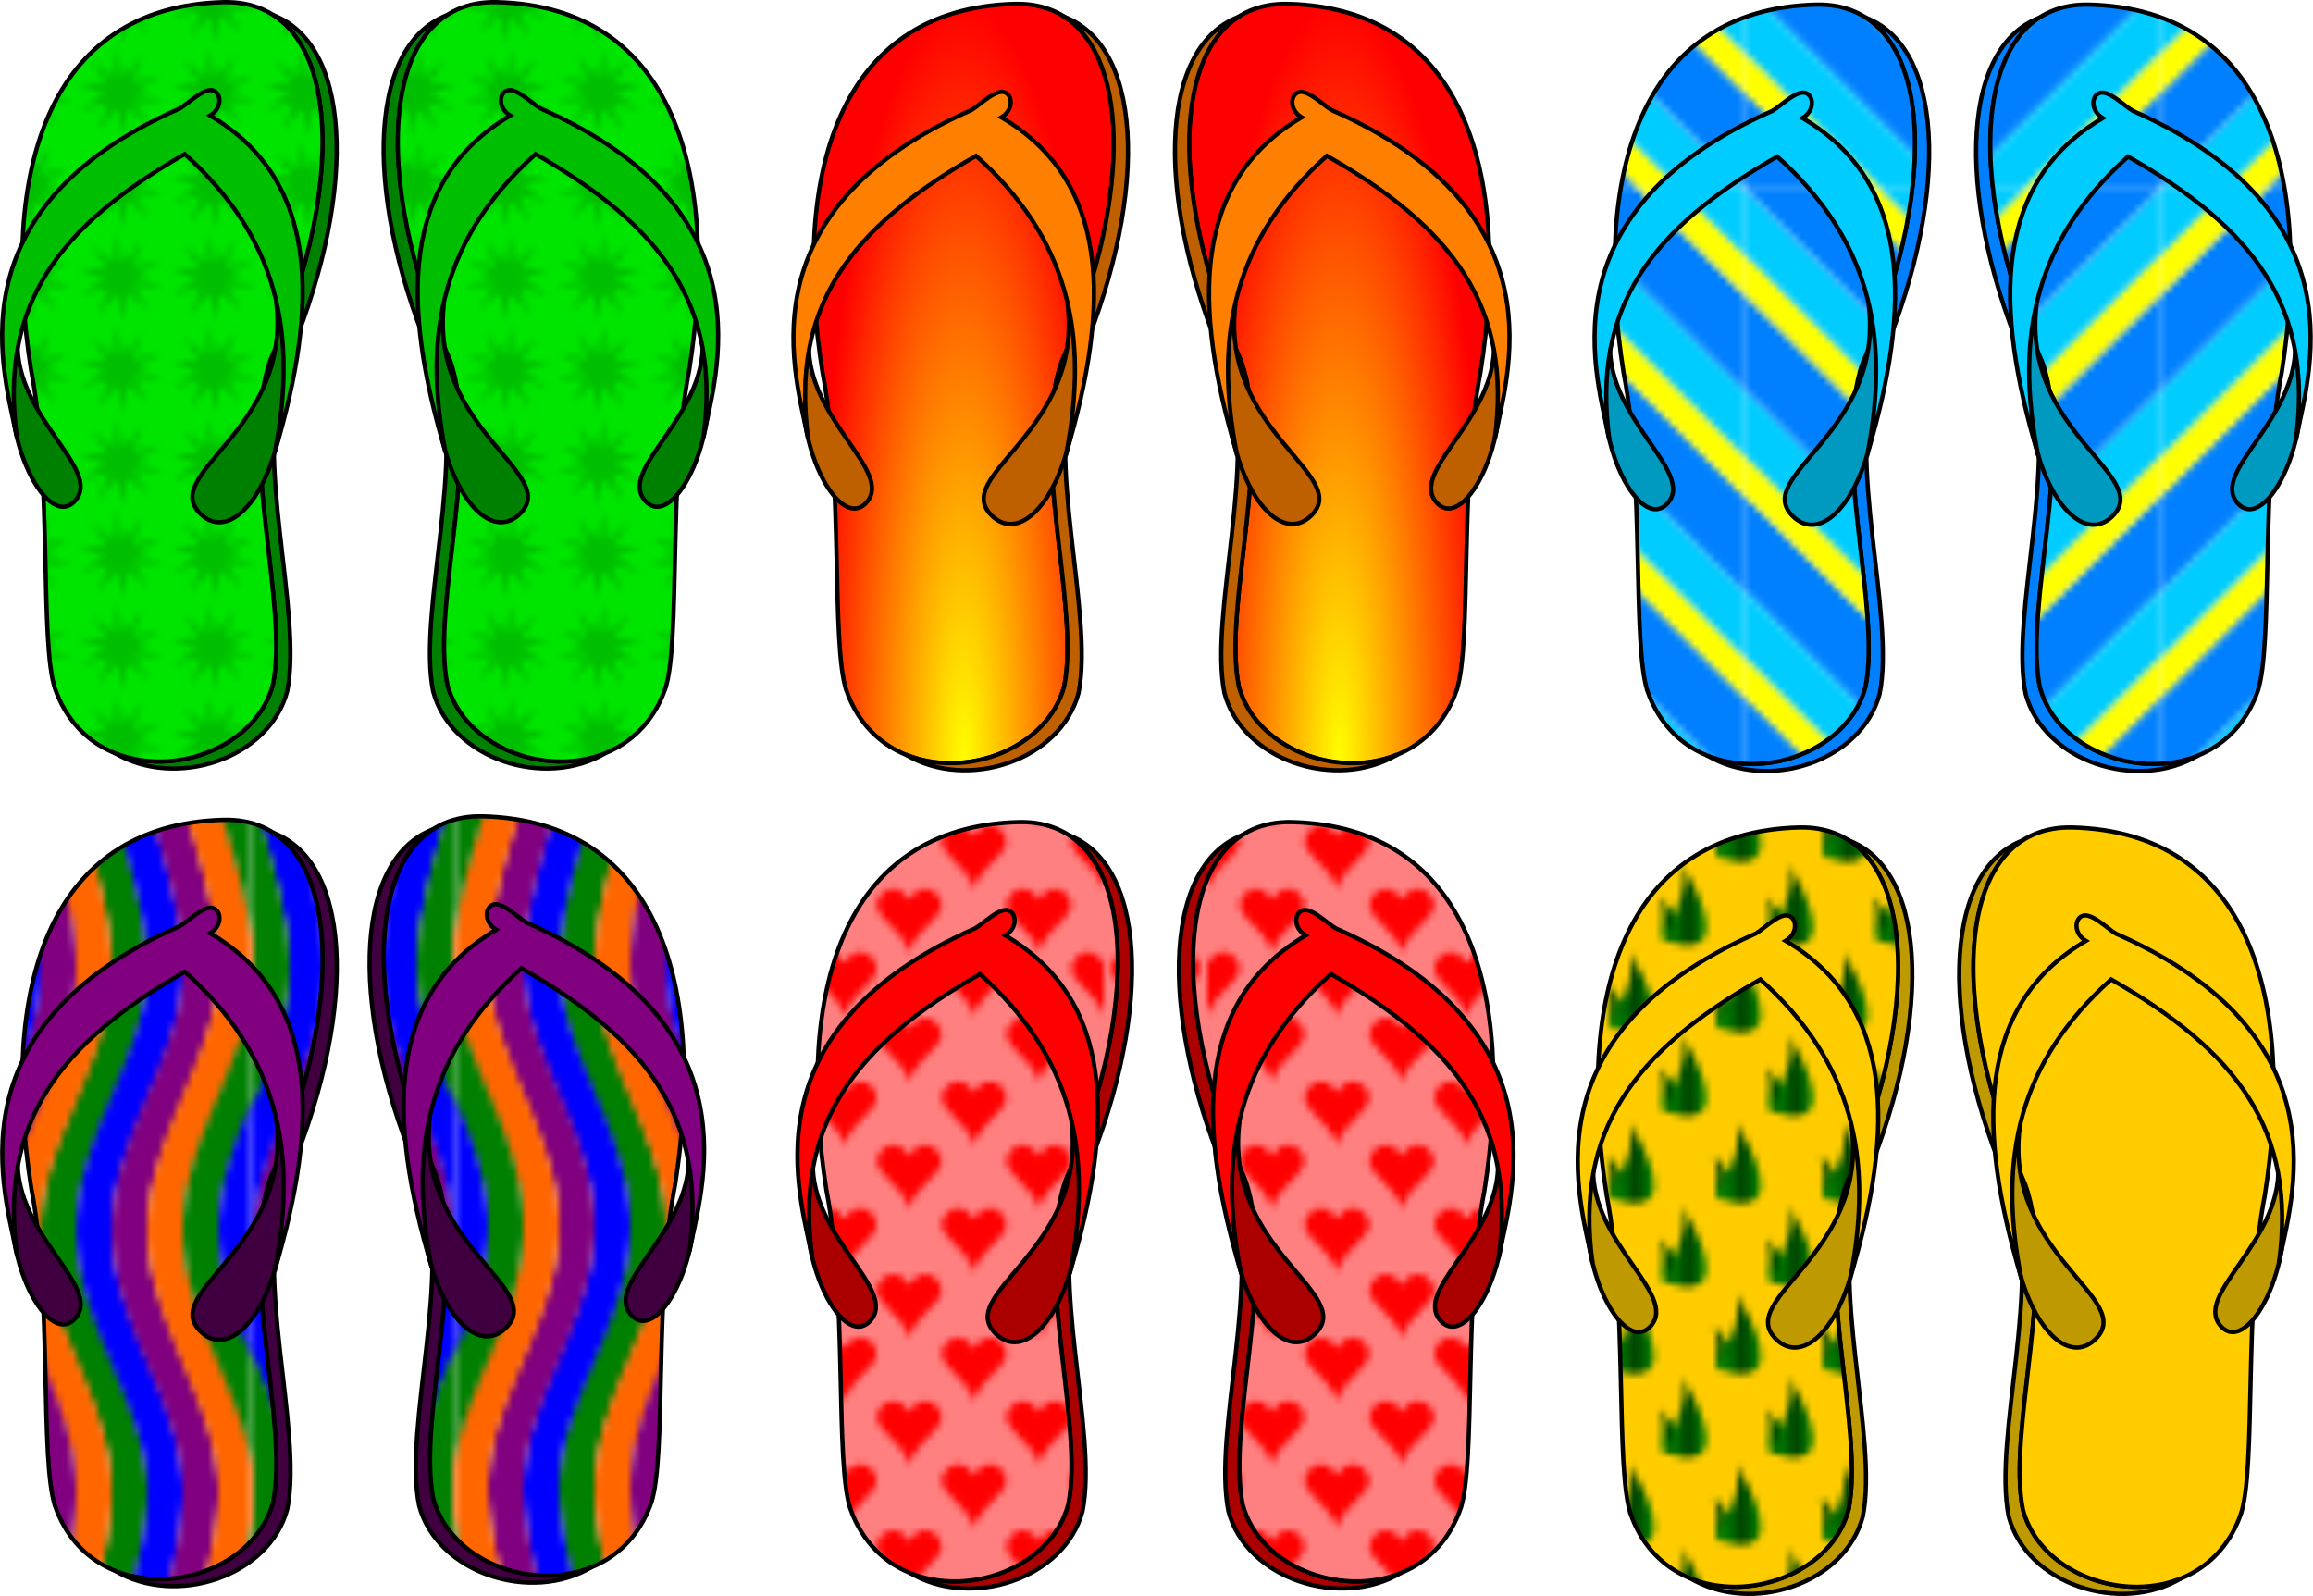 <?xml version="1.0" encoding="UTF-8" standalone="no"?>
<!-- Created with Inkscape (http://www.inkscape.org/) -->
<svg xmlns:dc="http://purl.org/dc/elements/1.1/" xmlns:cc="http://creativecommons.org/ns#" xmlns:rdf="http://www.w3.org/1999/02/22-rdf-syntax-ns#" xmlns:svg="http://www.w3.org/2000/svg" xmlns="http://www.w3.org/2000/svg" xmlns:xlink="http://www.w3.org/1999/xlink" xmlns:sodipodi="http://sodipodi.sourceforge.net/DTD/sodipodi-0.dtd" xmlns:inkscape="http://www.inkscape.org/namespaces/inkscape" id="svg2" version="1.1" inkscape:version="0.48.2 r9819" width="881.051" height="607.988" sodipodi:docname="flipflopsbrights_tnb.svg" inkscape:export-filename="C:\Users\Gustavo Rocha\Pictures\InkScape\flipflopsbrights_tnb.png" inkscape:export-xdpi="300.02832" inkscape:export-ydpi="300.02832">
  <defs id="defs6">
    <pattern inkscape:collect="always" xlink:href="#pattern5447" id="pattern5716" patternTransform="matrix(-1,0,0,1,352.425,168.128)"/>
    <linearGradient id="linearGradient5615">
      <stop style="stop-color:#ffff00;stop-opacity:1;" offset="0" id="stop5617"/>
      <stop id="stop5623" offset="0.5" style="stop-color:#ff8000;stop-opacity:1;"/>
      <stop style="stop-color:#ff0000;stop-opacity:1;" offset="1" id="stop5619"/>
    </linearGradient>
    <pattern inkscape:collect="always" xlink:href="#pattern4562" id="pattern5578" patternTransform="translate(102.736,53.078)"/>
    <pattern inkscape:collect="always" xlink:href="#pattern4562" id="pattern5561" patternTransform="matrix(-1,0,0,1,24.847,52.34)"/>
    <linearGradient id="linearGradient5330">
      <stop style="stop-color:#008000;stop-opacity:1;" offset="0" id="stop5332"/>
      <stop id="stop5338" offset="0.5" style="stop-color:#004000;stop-opacity:1;"/>
      <stop style="stop-color:#008000;stop-opacity:1;" offset="1" id="stop5334"/>
    </linearGradient>
    <linearGradient id="linearGradient5292">
      <stop style="stop-color:#ffff00;stop-opacity:1;" offset="0" id="stop5294"/>
      <stop id="stop5300" offset="0.5" style="stop-color:#ff8000;stop-opacity:1;"/>
      <stop style="stop-color:#ff0000;stop-opacity:1;" offset="1" id="stop5296"/>
    </linearGradient>
    <pattern inkscape:collect="always" xlink:href="#pattern5005" id="pattern5280" patternTransform="translate(344.685,120.69)"/>
    <pattern inkscape:collect="always" xlink:href="#pattern5013" id="pattern5266" patternTransform="matrix(-1,0,0,1,232.182,120.69)"/>
    <pattern inkscape:collect="always" xlink:href="#pattern4809" id="pattern5013" patternTransform="matrix(-1,0,0,1,232.182,120.69)"/>
    <pattern inkscape:collect="always" xlink:href="#pattern4809" id="pattern5005" patternTransform="translate(344.685,120.69)"/>
    <pattern patternUnits="userSpaceOnUse" width="12.387" height="12.63" patternTransform="translate(-76.957,42.066)" id="pattern3815">
      <path transform="matrix(0.589,0,0,0.589,60.656,29.045)" d="m -85.374,-30.539 -5.677,-4.435 -0.432,7.09 -1.986,-6.924 -4.517,5.482 2.463,-6.769 -6.876,1.78 5.972,-4.028 -6.61,-2.601 7.199,0.251 -3.818,-5.99 5.677,4.435 0.432,-7.09 1.986,6.924 4.517,-5.482 -2.463,6.769 6.876,-1.78 -5.972,4.028 6.61,2.601 -7.199,-0.251 z" inkscape:randomized="0" inkscape:rounded="0" inkscape:flatsided="false" sodipodi:arg2="1.1881671" sodipodi:arg1="0.84654633" sodipodi:r2="3.9206457" sodipodi:r1="10.776685" sodipodi:cy="-38.610943" sodipodi:cx="-92.514099" sodipodi:sides="10" id="path3813" style="fill:#00ffff;fill-opacity:1;fill-rule:nonzero;stroke:none" sodipodi:type="star"/>
    </pattern>
    <pattern patternUnits="userSpaceOnUse" width="12.387" height="12.63" patternTransform="translate(-82.428,42.75)" id="pattern4562">
      <path transform="matrix(0.589,0,0,0.589,60.656,29.045)" d="m -85.374,-30.539 -5.677,-4.435 -0.432,7.09 -1.986,-6.924 -4.517,5.482 2.463,-6.769 -6.876,1.78 5.972,-4.028 -6.61,-2.601 7.199,0.251 -3.818,-5.99 5.677,4.435 0.432,-7.09 1.986,6.924 4.517,-5.482 -2.463,6.769 6.876,-1.78 -5.972,4.028 6.61,2.601 -7.199,-0.251 z" inkscape:randomized="0" inkscape:rounded="0" inkscape:flatsided="false" sodipodi:arg2="1.1881671" sodipodi:arg1="0.84654633" sodipodi:r2="3.9206457" sodipodi:r1="10.776685" sodipodi:cy="-38.610943" sodipodi:cx="-92.514099" sodipodi:sides="10" id="path4558" style="fill:#00bf00;fill-opacity:1;fill-rule:nonzero;stroke:none" sodipodi:type="star"/>
    </pattern>
    <pattern patternUnits="userSpaceOnUse" width="84.844" height="84.844" patternTransform="translate(-129.969,81.719)" id="pattern4809">
      <g id="g4789" transform="translate(129.969,-81.719)">
        <path style="fill:#0080ff;fill-opacity:1;fill-rule:nonzero;stroke:none" d="m -129.969,124.906 0,13.375 28.281,28.281 13.344,0 -41.625,-41.656 z" id="rect3023" inkscape:connector-curvature="0"/>
        <path style="fill:#ffff00;fill-opacity:1;fill-rule:nonzero;stroke:none" d="m -129.969,119.281 0,5.625 41.625,41.656 5.688,0 -47.312,-47.281 z" id="rect3793" inkscape:connector-curvature="0"/>
        <path style="fill:#00ccff;fill-opacity:1;fill-rule:nonzero;stroke:none" d="m -129.969,110.031 0,9.25 47.312,47.281 9.25,0 -56.562,-56.531 z" id="rect3795" inkscape:connector-curvature="0"/>
        <path style="fill:#0080ff;fill-opacity:1;fill-rule:nonzero;stroke:none" d="m -129.969,96.656 0,13.375 56.562,56.531 13.375,0 -69.938,-69.906 z" id="rect4528" inkscape:connector-curvature="0"/>
        <path style="fill:#ffff00;fill-opacity:1;fill-rule:nonzero;stroke:none" d="m -129.969,90.969 0,5.688 69.938,69.906 5.656,0 -75.594,-75.594 z" id="rect4530" inkscape:connector-curvature="0"/>
        <path style="fill:#00ccff;fill-opacity:1;fill-rule:nonzero;stroke:none" d="m -129.969,81.719 0,9.25 75.594,75.594 9.25,0 -84.844,-84.844 z" id="rect4532" inkscape:connector-curvature="0"/>
        <path style="fill:#0080ff;fill-opacity:1;fill-rule:nonzero;stroke:none" d="m -129.969,81.719 84.844,84.844 0,-13.375 -71.469,-71.469 -13.375,0 z" id="rect4536" inkscape:connector-curvature="0"/>
        <path style="fill:#ffff00;fill-opacity:1;fill-rule:nonzero;stroke:none" d="m -116.594,81.719 71.469,71.469 0,-5.656 -65.844,-65.812 -5.625,0 z" id="rect4538" inkscape:connector-curvature="0"/>
        <path style="fill:#00ccff;fill-opacity:1;fill-rule:nonzero;stroke:none" d="m -110.969,81.719 65.844,65.812 0,-9.25 -56.562,-56.562 -9.281,0 z" id="rect4540" inkscape:connector-curvature="0"/>
        <path style="fill:#0080ff;fill-opacity:1;fill-rule:nonzero;stroke:none" d="m -129.969,153.219 0,13.344 13.375,0 -13.375,-13.344 z" id="rect4544" inkscape:connector-curvature="0"/>
        <path style="fill:#ffff00;fill-opacity:1;fill-rule:nonzero;stroke:none" d="m -129.969,147.531 0,5.688 13.375,13.344 5.625,0 -19,-19.031 z" id="rect4546" inkscape:connector-curvature="0"/>
        <path style="fill:#00ccff;fill-opacity:1;fill-rule:nonzero;stroke:none" d="m -129.969,138.281 0,9.25 19,19.031 9.281,0 -28.281,-28.281 z" id="rect4548" inkscape:connector-curvature="0"/>
        <path style="fill:#0080ff;fill-opacity:1;fill-rule:nonzero;stroke:none" d="m -101.688,81.719 56.562,56.562 0,-13.375 -43.188,-43.188 -13.375,0 z" id="rect4552" inkscape:connector-curvature="0"/>
        <path style="fill:#ffff00;fill-opacity:1;fill-rule:nonzero;stroke:none" d="m -88.312,81.719 43.188,43.188 0,-5.656 -37.531,-37.531 -5.656,0 z" id="rect4554" inkscape:connector-curvature="0"/>
        <path style="fill:#00ccff;fill-opacity:1;fill-rule:nonzero;stroke:none" d="M -82.656,81.719 -45.125,119.25 l 0,-9.25 -28.281,-28.281 -9.25,0 z" id="rect4556" inkscape:connector-curvature="0"/>
        <path style="fill:#0080ff;fill-opacity:1;fill-rule:nonzero;stroke:none" d="M -73.406,81.719 -45.125,110 l 0,-13.375 -14.906,-14.906 -13.375,0 z" id="rect4645" inkscape:connector-curvature="0"/>
        <path style="fill:#ffff00;fill-opacity:1;fill-rule:nonzero;stroke:none" d="M -60.031,81.719 -45.125,96.625 l 0,-5.656 -9.25,-9.25 -5.656,0 z" id="rect4647" inkscape:connector-curvature="0"/>
        <path style="fill:#00ccff;fill-opacity:1;fill-rule:nonzero;stroke:none" d="m -54.375,81.719 9.25,9.25 0,-9.25 -9.25,0 z" id="rect4649" inkscape:connector-curvature="0"/>
      </g>
    </pattern>
    <pattern patternUnits="userSpaceOnUse" width="41.003" height="35.651" patternTransform="translate(388.161,144.456)" id="pattern4926">
      <g id="g4914" transform="translate(-388.161,-144.456)">
        <path sodipodi:nodetypes="scscs" inkscape:connector-curvature="0" id="path4886" d="m 401.559,145.775 c 1.429,2.33 -3.218,4.026 -4.286,7.593 -1.068,-3.567 -5.714,-5.263 -4.286,-7.593 1.299,-2.119 3.364,-1.404 4.286,0.171 0.921,-1.576 2.986,-2.291 4.286,-0.171 z" style="fill:#ff0000;stroke:none"/>
        <path style="fill:#ff0000;stroke:none" d="m 410.671,154.688 c 1.429,2.33 -3.218,4.026 -4.286,7.593 -1.068,-3.567 -5.714,-5.263 -4.286,-7.593 1.299,-2.119 3.364,-1.404 4.286,0.171 0.921,-1.576 2.986,-2.291 4.286,-0.171 z" id="path4888" inkscape:connector-curvature="0" sodipodi:nodetypes="scscs"/>
        <path style="fill:#ff0000;stroke:none" d="m 401.559,163.601 c 1.429,2.33 -3.218,4.026 -4.286,7.593 -1.068,-3.567 -5.714,-5.263 -4.286,-7.593 1.299,-2.119 3.364,-1.404 4.286,0.171 0.921,-1.576 2.986,-2.291 4.286,-0.171 z" id="path4892" inkscape:connector-curvature="0" sodipodi:nodetypes="scscs"/>
        <path sodipodi:nodetypes="scscs" inkscape:connector-curvature="0" id="path4894" d="m 410.671,172.514 c 1.429,2.33 -3.218,4.026 -4.286,7.593 -1.068,-3.567 -5.714,-5.263 -4.286,-7.593 1.299,-2.119 3.364,-1.404 4.286,0.171 0.921,-1.576 2.986,-2.291 4.286,-0.171 z" style="fill:#ff0000;stroke:none"/>
        <path style="fill:#ff0000;stroke:none" d="m 419.782,145.775 c 1.429,2.33 -3.218,4.026 -4.286,7.593 -1.068,-3.567 -5.714,-5.263 -4.286,-7.593 1.299,-2.119 3.364,-1.404 4.286,0.171 0.921,-1.576 2.986,-2.291 4.286,-0.171 z" id="path4896" inkscape:connector-curvature="0" sodipodi:nodetypes="scscs"/>
        <path sodipodi:nodetypes="scscs" inkscape:connector-curvature="0" id="path4898" d="m 428.894,154.688 c 1.429,2.33 -3.218,4.026 -4.286,7.593 -1.068,-3.567 -5.714,-5.263 -4.286,-7.593 1.299,-2.119 3.364,-1.404 4.286,0.171 0.921,-1.576 2.986,-2.291 4.286,-0.171 z" style="fill:#ff0000;stroke:none"/>
        <path sodipodi:nodetypes="scscs" inkscape:connector-curvature="0" id="path4900" d="m 419.782,163.601 c 1.429,2.33 -3.218,4.026 -4.286,7.593 -1.068,-3.567 -5.714,-5.263 -4.286,-7.593 1.299,-2.119 3.364,-1.404 4.286,0.171 0.921,-1.576 2.986,-2.291 4.286,-0.171 z" style="fill:#ff0000;stroke:none"/>
        <path style="fill:#ff0000;stroke:none" d="m 428.894,172.514 c 1.429,2.33 -3.218,4.026 -4.286,7.593 -1.068,-3.567 -5.714,-5.263 -4.286,-7.593 1.299,-2.119 3.364,-1.404 4.286,0.171 0.921,-1.576 2.986,-2.291 4.286,-0.171 z" id="path4902" inkscape:connector-curvature="0" sodipodi:nodetypes="scscs"/>
        <path sodipodi:nodetypes="cscc" inkscape:connector-curvature="0" id="path4908" d="m 388.161,154.859 c 0.921,-1.576 2.986,-2.291 4.286,-0.171 1.429,2.33 -3.218,4.026 -4.286,7.593 z" style="fill:#ff0000;stroke:none"/>
        <path style="fill:#ff0000;stroke:none" d="m 388.161,172.685 c 0.921,-1.576 2.986,-2.291 4.286,-0.171 1.429,2.33 -3.218,4.026 -4.286,7.593 z" id="path4912" inkscape:connector-curvature="0" sodipodi:nodetypes="cscc"/>
      </g>
    </pattern>
    <pattern patternUnits="userSpaceOnUse" width="39.763" height="148.438" patternTransform="translate(-208.044,79)" id="pattern5195">
      <g id="g5183" transform="translate(208.044,-79)">
        <path style="font-size:medium;font-style:normal;font-variant:normal;font-weight:normal;font-stretch:normal;text-indent:0;text-align:start;text-decoration:none;line-height:normal;letter-spacing:normal;word-spacing:normal;text-transform:none;direction:ltr;block-progression:tb;writing-mode:lr-tb;text-anchor:start;baseline-shift:baseline;color:#000000;fill:#008000;fill-opacity:1;stroke:none;stroke-width:5;marker:none;visibility:visible;display:inline;overflow:visible;enable-background:accumulate;font-family:Sans;-inkscape-font-specification:Sans" d="m -198,79 a 2.5,2.5 0 0 0 0.156,1.438 c 0,0 2.47,5.975 4.938,13.5 2.468,7.525 4.875,16.696 4.875,22.406 0,5.711 -2.312,11.437 -4.812,17.469 -2.5,6.032 -5.188,12.387 -5.188,19.406 0,7.02 2.688,13.343 5.188,19.375 2.5,6.032 4.812,11.758 4.812,17.469 0,5.711 -2.407,14.912 -4.875,22.438 -2.468,7.525 -4.938,13.469 -4.938,13.469 a 2.501,2.501 0 0 0 -0.125,1.469 l 4.938,0 c 0.257,-0.623 2.483,-6.08 4.875,-13.375 2.532,-7.721 5.125,-16.98 5.125,-24 0,-7.02 -2.688,-13.343 -5.188,-19.375 -2.5,-6.032 -4.812,-11.758 -4.812,-17.469 0,-5.711 2.312,-11.437 4.812,-17.469 2.5,-6.032 5.188,-12.387 5.188,-19.406 0,-7.02 -2.593,-16.248 -5.125,-23.969 -2.385,-7.272 -4.606,-12.718 -4.875,-13.375 L -198,79 z" id="path5120" inkscape:connector-curvature="0"/>
        <path style="font-size:medium;font-style:normal;font-variant:normal;font-weight:normal;font-stretch:normal;text-indent:0;text-align:start;text-decoration:none;line-height:normal;letter-spacing:normal;word-spacing:normal;text-transform:none;direction:ltr;block-progression:tb;writing-mode:lr-tb;text-anchor:start;baseline-shift:baseline;color:#000000;fill:#0000ff;fill-opacity:1;stroke:none;stroke-width:5;marker:none;visibility:visible;display:inline;overflow:visible;enable-background:accumulate;font-family:Sans;-inkscape-font-specification:Sans" d="m -193,79 a 2.5,2.5 0 0 0 0.156,1.438 c 0,0 2.47,5.975 4.938,13.5 2.468,7.525 4.875,16.696 4.875,22.406 0,5.711 -2.312,11.437 -4.812,17.469 -2.5,6.032 -5.188,12.387 -5.188,19.406 0,7.02 2.688,13.343 5.188,19.375 2.5,6.032 4.812,11.758 4.812,17.469 0,5.711 -2.407,14.912 -4.875,22.438 -2.468,7.525 -4.938,13.469 -4.938,13.469 a 2.501,2.501 0 0 0 -0.125,1.469 l 4.938,0 c 0.257,-0.623 2.483,-6.08 4.875,-13.375 2.532,-7.721 5.125,-16.98 5.125,-24 0,-7.02 -2.688,-13.343 -5.188,-19.375 -2.5,-6.032 -4.812,-11.758 -4.812,-17.469 0,-5.711 2.312,-11.437 4.812,-17.469 2.5,-6.032 5.188,-12.387 5.188,-19.406 0,-7.02 -2.593,-16.248 -5.125,-23.969 -2.385,-7.272 -4.606,-12.718 -4.875,-13.375 L -193,79 z" id="path5126" inkscape:connector-curvature="0"/>
        <path style="font-size:medium;font-style:normal;font-variant:normal;font-weight:normal;font-stretch:normal;text-indent:0;text-align:start;text-decoration:none;line-height:normal;letter-spacing:normal;word-spacing:normal;text-transform:none;direction:ltr;block-progression:tb;writing-mode:lr-tb;text-anchor:start;baseline-shift:baseline;color:#000000;fill:#800080;fill-opacity:1;stroke:none;stroke-width:5;marker:none;visibility:visible;display:inline;overflow:visible;enable-background:accumulate;font-family:Sans;-inkscape-font-specification:Sans" d="m -188,79 a 2.5,2.5 0 0 0 0.156,1.438 c 0,0 2.47,5.975 4.938,13.5 2.468,7.525 4.875,16.696 4.875,22.406 0,5.711 -2.312,11.437 -4.812,17.469 -2.5,6.032 -5.188,12.387 -5.188,19.406 0,7.02 2.688,13.343 5.188,19.375 2.5,6.032 4.812,11.758 4.812,17.469 0,5.711 -2.407,14.912 -4.875,22.438 -2.468,7.525 -4.938,13.469 -4.938,13.469 a 2.501,2.501 0 0 0 -0.125,1.469 l 4.938,0 c 0.257,-0.623 2.483,-6.08 4.875,-13.375 2.532,-7.721 5.125,-16.98 5.125,-24 0,-7.02 -2.688,-13.343 -5.188,-19.375 -2.5,-6.032 -4.812,-11.758 -4.812,-17.469 0,-5.711 2.312,-11.437 4.812,-17.469 2.5,-6.032 5.188,-12.387 5.188,-19.406 0,-7.02 -2.593,-16.248 -5.125,-23.969 -2.385,-7.272 -4.606,-12.718 -4.875,-13.375 L -188,79 z" id="path5128" inkscape:connector-curvature="0"/>
        <path style="font-size:medium;font-style:normal;font-variant:normal;font-weight:normal;font-stretch:normal;text-indent:0;text-align:start;text-decoration:none;line-height:normal;letter-spacing:normal;word-spacing:normal;text-transform:none;direction:ltr;block-progression:tb;writing-mode:lr-tb;text-anchor:start;baseline-shift:baseline;color:#000000;fill:#ff6600;fill-opacity:1;stroke:none;stroke-width:5;marker:none;visibility:visible;display:inline;overflow:visible;enable-background:accumulate;font-family:Sans;-inkscape-font-specification:Sans" d="m -183,79 a 2.5,2.5 0 0 0 0.156,1.438 c 0,0 2.47,5.975 4.938,13.5 2.468,7.525 4.875,16.696 4.875,22.406 0,5.711 -2.312,11.437 -4.812,17.469 -2.5,6.032 -5.188,12.387 -5.188,19.406 0,7.02 2.688,13.343 5.188,19.375 2.5,6.032 4.812,11.758 4.812,17.469 0,5.711 -2.407,14.912 -4.875,22.438 -2.468,7.525 -4.938,13.469 -4.938,13.469 a 2.501,2.501 0 0 0 -0.125,1.469 l 4.938,0 c 0.257,-0.623 2.483,-6.08 4.875,-13.375 2.09,-6.372 4.194,-13.781 4.875,-20.125 l 0,-7.75 c -0.737,-5.503 -2.906,-10.599 -4.938,-15.5 -2.5,-6.032 -4.812,-11.758 -4.812,-17.469 0,-5.711 2.312,-11.437 4.812,-17.469 2.031,-4.901 4.201,-10.021 4.938,-15.531 l 0,-7.75 c -0.681,-6.336 -2.785,-13.722 -4.875,-20.094 -2.385,-7.272 -4.606,-12.718 -4.875,-13.375 L -183,79 z" id="path5130" inkscape:connector-curvature="0"/>
        <path style="font-size:medium;font-style:normal;font-variant:normal;font-weight:normal;font-stretch:normal;text-indent:0;text-align:start;text-decoration:none;line-height:normal;letter-spacing:normal;word-spacing:normal;text-transform:none;direction:ltr;block-progression:tb;writing-mode:lr-tb;text-anchor:start;baseline-shift:baseline;color:#000000;fill:#008000;fill-opacity:1;stroke:none;stroke-width:5;marker:none;visibility:visible;display:inline;overflow:visible;enable-background:accumulate;font-family:Sans;-inkscape-font-specification:Sans" d="m -178,79 a 2.5,2.5 0 0 0 0.156,1.438 c 0,0 2.47,5.975 4.938,13.5 2.005,6.114 3.959,13.296 4.625,18.844 l 0,-20.781 c -2.34,-7.086 -4.485,-12.355 -4.75,-13 L -178,79 z m 9.719,40.562 c -0.644,4.653 -2.531,9.349 -4.562,14.25 -2.5,6.032 -5.188,12.387 -5.188,19.406 0,7.02 2.688,13.343 5.188,19.375 2.031,4.901 3.919,9.597 4.562,14.25 l 0,-16.312 c -2.475,-5.974 -4.75,-11.652 -4.75,-17.312 0,-5.661 2.275,-11.338 4.75,-17.312 l 0,-16.344 z m 0,74.062 c -0.666,5.556 -2.62,12.761 -4.625,18.875 -2.468,7.525 -4.938,13.469 -4.938,13.469 a 2.501,2.501 0 0 0 -0.125,1.469 l 4.938,0 c 0.252,-0.612 2.402,-5.893 4.75,-13 l 0,-20.812 z" id="path5132" inkscape:connector-curvature="0"/>
        <path style="font-size:medium;font-style:normal;font-variant:normal;font-weight:normal;font-stretch:normal;text-indent:0;text-align:start;text-decoration:none;line-height:normal;letter-spacing:normal;word-spacing:normal;text-transform:none;direction:ltr;block-progression:tb;writing-mode:lr-tb;text-anchor:start;baseline-shift:baseline;color:#000000;fill:#0000ff;fill-opacity:1;stroke:none;stroke-width:5;marker:none;visibility:visible;display:inline;overflow:visible;enable-background:accumulate;font-family:Sans;-inkscape-font-specification:Sans" d="m -173,79 a 2.5,2.5 0 0 0 0.156,1.438 c 0,0 2.228,5.434 4.562,12.406 L -168.281,79 -173,79 z m 4.719,55.875 c -2.367,5.719 -4.75,11.73 -4.75,18.344 0,6.613 2.383,12.597 4.75,18.312 l 0,-36.656 z m 0,78.719 c -2.334,6.969 -4.562,12.375 -4.562,12.375 a 2.501,2.501 0 0 0 -0.125,1.469 l 4.688,0 0,-13.844 z" id="path5134" inkscape:connector-curvature="0"/>
        <path style="font-size:medium;font-style:normal;font-variant:normal;font-weight:normal;font-stretch:normal;text-indent:0;text-align:start;text-decoration:none;line-height:normal;letter-spacing:normal;word-spacing:normal;text-transform:none;direction:ltr;block-progression:tb;writing-mode:lr-tb;text-anchor:start;baseline-shift:baseline;color:#000000;fill:#ff6600;fill-opacity:1;stroke:none;stroke-width:5;marker:none;visibility:visible;display:inline;overflow:visible;enable-background:accumulate;font-family:Sans;-inkscape-font-specification:Sans" d="m -203,79 a 2.5,2.5 0 0 0 0.156,1.438 c 0,0 2.47,5.975 4.938,13.5 2.468,7.525 4.875,16.696 4.875,22.406 0,5.711 -2.312,11.437 -4.812,17.469 -2.5,6.032 -5.188,12.387 -5.188,19.406 0,7.02 2.688,13.343 5.188,19.375 2.5,6.032 4.812,11.758 4.812,17.469 0,5.711 -2.407,14.912 -4.875,22.438 -2.468,7.525 -4.938,13.469 -4.938,13.469 a 2.501,2.501 0 0 0 -0.125,1.469 l 4.938,0 c 0.257,-0.623 2.483,-6.08 4.875,-13.375 2.532,-7.721 5.125,-16.98 5.125,-24 0,-7.02 -2.688,-13.343 -5.188,-19.375 -2.5,-6.032 -4.812,-11.758 -4.812,-17.469 0,-5.711 2.312,-11.437 4.812,-17.469 2.5,-6.032 5.188,-12.387 5.188,-19.406 0,-7.02 -2.593,-16.248 -5.125,-23.969 -2.385,-7.272 -4.606,-12.718 -4.875,-13.375 L -203,79 z" id="path5140" inkscape:connector-curvature="0"/>
        <path style="font-size:medium;font-style:normal;font-variant:normal;font-weight:normal;font-stretch:normal;text-indent:0;text-align:start;text-decoration:none;line-height:normal;letter-spacing:normal;word-spacing:normal;text-transform:none;direction:ltr;block-progression:tb;writing-mode:lr-tb;text-anchor:start;baseline-shift:baseline;color:#000000;fill:#800080;fill-opacity:1;stroke:none;stroke-width:5;marker:none;visibility:visible;display:inline;overflow:visible;enable-background:accumulate;font-family:Sans;-inkscape-font-specification:Sans" d="m -208,79 a 2.5,2.5 0 0 0 -0.031,0.281 2.5,2.5 0 0 0 0,0.5 2.5,2.5 0 0 0 0.188,0.656 c 0,0 2.47,5.975 4.938,13.5 2.468,7.525 4.875,16.696 4.875,22.406 0,5.711 -2.312,11.437 -4.812,17.469 -2.5,6.032 -5.188,12.387 -5.188,19.406 0,7.02 2.688,13.343 5.188,19.375 2.5,6.032 4.812,11.758 4.812,17.469 0,5.711 -2.407,14.912 -4.875,22.438 -2.468,7.525 -4.938,13.469 -4.938,13.469 a 2.501,2.501 0 0 0 -0.188,0.719 2.501,2.501 0 0 0 0,0.5 2.501,2.501 0 0 0 0.062,0.25 l 4.938,0 c 0.257,-0.623 2.483,-6.08 4.875,-13.375 2.532,-7.721 5.125,-16.98 5.125,-24 0,-7.02 -2.688,-13.343 -5.188,-19.375 -2.5,-6.032 -4.812,-11.758 -4.812,-17.469 0,-5.711 2.312,-11.437 4.812,-17.469 2.5,-6.032 5.188,-12.387 5.188,-19.406 0,-7.02 -2.593,-16.248 -5.125,-23.969 -2.385,-7.272 -4.606,-12.718 -4.875,-13.375 L -208,79 z" id="path5142" inkscape:connector-curvature="0"/>
        <path style="font-size:medium;font-style:normal;font-variant:normal;font-weight:normal;font-stretch:normal;text-indent:0;text-align:start;text-decoration:none;line-height:normal;letter-spacing:normal;word-spacing:normal;text-transform:none;direction:ltr;block-progression:tb;writing-mode:lr-tb;text-anchor:start;baseline-shift:baseline;color:#000000;fill:#0000ff;fill-opacity:1;stroke:none;stroke-width:5;marker:none;visibility:visible;display:inline;overflow:visible;enable-background:accumulate;font-family:Sans;-inkscape-font-specification:Sans" d="m -208.031,79 0,14.562 c 0.044,0.132 0.081,0.242 0.125,0.375 2.468,7.525 4.875,16.696 4.875,22.406 0,5.711 -2.312,11.437 -4.812,17.469 -0.064,0.153 -0.124,0.315 -0.188,0.469 l 0,18.938 c 0,-5.711 2.312,-11.437 4.812,-17.469 2.5,-6.032 5.188,-12.387 5.188,-19.406 0,-7.02 -2.593,-16.248 -5.125,-23.969 -2.385,-7.272 -4.606,-12.718 -4.875,-13.375 z m 0,74.219 0,18.906 c 0.064,0.154 0.124,0.315 0.188,0.469 2.5,6.032 4.812,11.758 4.812,17.469 0,5.711 -2.407,14.912 -4.875,22.438 -0.044,0.133 -0.081,0.243 -0.125,0.375 l 0,14.531 c 0.271,-0.658 2.491,-6.075 4.875,-13.344 2.532,-7.721 5.125,-16.98 5.125,-24 0,-7.02 -2.688,-13.343 -5.188,-19.375 -2.5,-6.032 -4.812,-11.758 -4.812,-17.469 z" id="path5144" inkscape:connector-curvature="0"/>
        <path style="font-size:medium;font-style:normal;font-variant:normal;font-weight:normal;font-stretch:normal;text-indent:0;text-align:start;text-decoration:none;line-height:normal;letter-spacing:normal;word-spacing:normal;text-transform:none;direction:ltr;block-progression:tb;writing-mode:lr-tb;text-anchor:start;baseline-shift:baseline;color:#000000;fill:#008000;fill-opacity:1;stroke:none;stroke-width:5;marker:none;visibility:visible;display:inline;overflow:visible;enable-background:accumulate;font-family:Sans;-inkscape-font-specification:Sans" d="m -208.031,92.781 0,23.562 0,18.938 c 2.444,-5.895 5,-12.096 5,-18.938 0,-6.9 -2.51,-15.924 -5,-23.562 z m 0,78.375 0,18.906 0,23.594 c 2.49,-7.64 5,-16.694 5,-23.594 0,-6.841 -2.556,-13.013 -5,-18.906 z" id="path5146" inkscape:connector-curvature="0"/>
      </g>
    </pattern>
    <linearGradient inkscape:collect="always" xlink:href="#linearGradient5330" id="linearGradient5406" gradientUnits="userSpaceOnUse" gradientTransform="matrix(0.491,-0.135,0.129,0.471,190.362,134.492)" x1="416.951" y1="149.677" x2="428.66" y2="149.472"/>
    <linearGradient inkscape:collect="always" xlink:href="#linearGradient5330" id="linearGradient5408" gradientUnits="userSpaceOnUse" gradientTransform="matrix(0.873,0,0,0.837,52.819,24.281)" x1="416.951" y1="149.677" x2="428.66" y2="149.472"/>
    <linearGradient inkscape:collect="always" xlink:href="#linearGradient5330" id="linearGradient5410" gradientUnits="userSpaceOnUse" gradientTransform="matrix(0.491,-0.135,0.129,0.471,190.362,134.492)" x1="416.951" y1="149.677" x2="428.66" y2="149.472"/>
    <linearGradient inkscape:collect="always" xlink:href="#linearGradient5330" id="linearGradient5412" gradientUnits="userSpaceOnUse" gradientTransform="matrix(0.873,0,0,0.837,52.819,24.281)" x1="416.951" y1="149.677" x2="428.66" y2="149.472"/>
    <pattern patternUnits="userSpaceOnUse" width="14.382" height="23.672" patternTransform="translate(412.105,153.28)" id="pattern5447">
      <path inkscape:connector-curvature="0" id="rect5444" d="m 0.006,0.001 14.355,0 0,23.671 -14.355,0 z" style="fill:#60bf00;fill-opacity:1;fill-rule:nonzero;stroke:none"/>
      <g transform="matrix(0.44,0,0,0.44,-181.399,-54.22)" id="g5368">
        <g id="g5344">
          <path style="fill:url(#linearGradient5406);stroke:none" d="m 417.087,147.793 c -8.124,2.23 -0.79,-7.698 -4.982,-14.302 4.273,4.141 11.742,12.446 4.982,14.302 z" id="path5340" inkscape:connector-curvature="0" sodipodi:nodetypes="ccc"/>
          <path sodipodi:nodetypes="ccc" inkscape:connector-curvature="0" id="path5328" d="m 421.35,149.063 c -14.433,0 2.185,-13.075 -1.746,-25.886 5.181,8.779 13.754,25.886 1.746,25.886 z" style="fill:url(#linearGradient5408);stroke:none"/>
        </g>
        <g id="g5348" transform="translate(17.336,27.886)">
          <path sodipodi:nodetypes="ccc" inkscape:connector-curvature="0" id="path5350" d="m 417.087,147.793 c -8.124,2.23 -0.79,-7.698 -4.982,-14.302 4.273,4.141 11.742,12.446 4.982,14.302 z" style="fill:url(#linearGradient5410);stroke:none"/>
          <path style="fill:url(#linearGradient5412);stroke:none" d="m 421.35,149.063 c -14.433,0 2.185,-13.075 -1.746,-25.886 5.181,8.779 13.754,25.886 1.746,25.886 z" id="path5352" inkscape:connector-curvature="0" sodipodi:nodetypes="ccc"/>
        </g>
      </g>
    </pattern>
    <radialGradient inkscape:collect="always" xlink:href="#linearGradient5615" id="radialGradient5647" gradientUnits="userSpaceOnUse" gradientTransform="matrix(1,-1.217947e-8,6.1061931e-8,5.014,-5.1389314e-6,-305.515)" cx="202.228" cy="84.159" fx="202.228" fy="84.159" r="21.41"/>
    <radialGradient inkscape:collect="always" xlink:href="#linearGradient5615" id="radialGradient5649" gradientUnits="userSpaceOnUse" gradientTransform="matrix(1,-1.217947e-8,6.1061931e-8,5.014,-5.1389314e-6,-305.515)" cx="202.228" cy="84.159" fx="202.228" fy="84.159" r="21.41"/>
    <linearGradient inkscape:collect="always" xlink:href="#linearGradient5330" id="linearGradient5740" gradientUnits="userSpaceOnUse" gradientTransform="matrix(0.491,-0.135,0.129,0.471,190.362,134.492)" x1="416.951" y1="149.677" x2="428.66" y2="149.472"/>
    <linearGradient inkscape:collect="always" xlink:href="#linearGradient5330" id="linearGradient5742" gradientUnits="userSpaceOnUse" gradientTransform="matrix(0.873,0,0,0.837,52.819,24.281)" x1="416.951" y1="149.677" x2="428.66" y2="149.472"/>
    <linearGradient inkscape:collect="always" xlink:href="#linearGradient5330" id="linearGradient5744" gradientUnits="userSpaceOnUse" gradientTransform="matrix(0.491,-0.135,0.129,0.471,190.362,134.492)" x1="416.951" y1="149.677" x2="428.66" y2="149.472"/>
    <linearGradient inkscape:collect="always" xlink:href="#linearGradient5330" id="linearGradient5746" gradientUnits="userSpaceOnUse" gradientTransform="matrix(0.873,0,0,0.837,52.819,24.281)" x1="416.951" y1="149.677" x2="428.66" y2="149.472"/>
    <linearGradient inkscape:collect="always" xlink:href="#linearGradient5330" id="linearGradient5754" gradientUnits="userSpaceOnUse" gradientTransform="matrix(0.491,-0.135,0.129,0.471,190.362,134.492)" x1="416.951" y1="149.677" x2="428.66" y2="149.472"/>
    <linearGradient inkscape:collect="always" xlink:href="#linearGradient5330" id="linearGradient5756" gradientUnits="userSpaceOnUse" gradientTransform="matrix(0.873,0,0,0.837,52.819,24.281)" x1="416.951" y1="149.677" x2="428.66" y2="149.472"/>
    <linearGradient inkscape:collect="always" xlink:href="#linearGradient5330" id="linearGradient5759" gradientUnits="userSpaceOnUse" gradientTransform="matrix(0.384,0,0,0.368,261.586,122.023)" x1="416.951" y1="149.677" x2="428.66" y2="149.472"/>
    <linearGradient inkscape:collect="always" xlink:href="#linearGradient5330" id="linearGradient5762" gradientUnits="userSpaceOnUse" gradientTransform="matrix(0.216,-0.059,0.057,0.207,322.13,170.535)" x1="416.951" y1="149.677" x2="428.66" y2="149.472"/>
    <linearGradient inkscape:collect="always" xlink:href="#linearGradient5330" id="linearGradient5764" gradientUnits="userSpaceOnUse" gradientTransform="matrix(0.491,-0.135,0.129,0.471,190.362,134.492)" x1="416.951" y1="149.677" x2="428.66" y2="149.472"/>
    <linearGradient inkscape:collect="always" xlink:href="#linearGradient5330" id="linearGradient5766" gradientUnits="userSpaceOnUse" gradientTransform="matrix(0.873,0,0,0.837,52.819,24.281)" x1="416.951" y1="149.677" x2="428.66" y2="149.472"/>
    <linearGradient inkscape:collect="always" xlink:href="#linearGradient5330" id="linearGradient5769" gradientUnits="userSpaceOnUse" gradientTransform="matrix(0.384,0,0,0.368,253.956,109.748)" x1="416.951" y1="149.677" x2="428.66" y2="149.472"/>
    <linearGradient inkscape:collect="always" xlink:href="#linearGradient5330" id="linearGradient5772" gradientUnits="userSpaceOnUse" gradientTransform="matrix(0.216,-0.059,0.057,0.207,314.499,158.261)" x1="416.951" y1="149.677" x2="428.66" y2="149.472"/>
    <pattern patternUnits="userSpaceOnUse" width="14.382" height="23.669" patternTransform="translate(412.105,153.28)" id="pattern5780">
      <g id="g5774" transform="translate(-412.105,-153.28)">
        <path sodipodi:nodetypes="ccc" inkscape:connector-curvature="0" id="path5730" d="m 414.298,164.115 c -3.576,0.982 -0.348,-3.388 -2.193,-6.295 1.881,1.823 5.168,5.479 2.193,6.295 z" style="fill:url(#linearGradient5772);stroke:none"/>
        <path style="fill:url(#linearGradient5769);stroke:none" d="m 416.175,164.674 c -6.353,0 0.962,-5.756 -0.768,-11.394 2.281,3.864 6.054,11.394 0.768,11.394 z" id="path5732" inkscape:connector-curvature="0" sodipodi:nodetypes="ccc"/>
        <path style="fill:url(#linearGradient5762);stroke:none" d="m 421.929,176.39 c -3.576,0.982 -0.348,-3.388 -2.193,-6.295 1.881,1.823 5.168,5.479 2.193,6.295 z" id="path5736" inkscape:connector-curvature="0" sodipodi:nodetypes="ccc"/>
        <path sodipodi:nodetypes="ccc" inkscape:connector-curvature="0" id="path5738" d="m 423.805,176.949 c -6.353,0 0.962,-5.756 -0.768,-11.394 2.281,3.864 6.054,11.394 0.768,11.394 z" style="fill:url(#linearGradient5759);stroke:none"/>
      </g>
    </pattern>
    <radialGradient inkscape:collect="always" xlink:href="#linearGradient5615" id="radialGradient5918" gradientUnits="userSpaceOnUse" gradientTransform="matrix(1,-1.217947e-8,6.1061931e-8,5.014,-5.1389314e-6,-305.515)" cx="202.228" cy="84.159" fx="202.228" fy="84.159" r="21.41"/>
    <radialGradient inkscape:collect="always" xlink:href="#linearGradient5615" id="radialGradient5920" gradientUnits="userSpaceOnUse" gradientTransform="matrix(1,-1.217947e-8,6.1061931e-8,5.014,-5.1389314e-6,-305.515)" cx="202.228" cy="84.159" fx="202.228" fy="84.159" r="21.41"/>
  </defs>
  <sodipodi:namedview pagecolor="#ffffff" bordercolor="#666666" borderopacity="1" objecttolerance="10" gridtolerance="10" guidetolerance="10" inkscape:pageopacity="0" inkscape:pageshadow="2" inkscape:window-width="1920" inkscape:window-height="1018" id="namedview4" showgrid="false" inkscape:zoom="0.52050476" inkscape:cx="465.02014" inkscape:cy="70.520088" inkscape:window-x="-8" inkscape:window-y="-8" inkscape:window-maximized="1" inkscape:current-layer="svg2" inkscape:snap-bbox="true" inkscape:bbox-paths="true" inkscape:bbox-nodes="true" inkscape:snap-bbox-edge-midpoints="true" inkscape:snap-bbox-midpoints="true" inkscape:object-paths="true" inkscape:snap-intersection-paths="true" inkscape:object-nodes="true" inkscape:snap-smooth-nodes="true" inkscape:snap-midpoints="true" inkscape:snap-object-midpoints="true" inkscape:snap-center="true" inkscape:snap-global="true" fit-margin-top="0" fit-margin-left="0" fit-margin-right="0" fit-margin-bottom="0"/>
  <g id="g5829" transform="matrix(2.71,0,0,2.71,-37.876,-23.703)">
    <g id="g5667">
      <g id="g5582" transform="translate(0,1.369)">
        <path inkscape:connector-curvature="0" id="path2995" d="m 52.369,9.502 c 9.549,6.155 9.028,26.968 -0.375,48.406 -4.532,12.66 2.606,34.531 0.344,45.656 -2.332,8.758 -13.771,13.122 -22.281,9.625 8.602,5.185 21.76,0.843 24.281,-8.625 2.262,-11.125 -4.875,-32.996 -0.344,-45.656 10.02,-22.848 9.969,-44.964 -1.625,-49.406 z" style="fill:#008000;fill-opacity:1;stroke:#000000;stroke-width:0.6;stroke-linecap:butt;stroke-linejoin:miter;stroke-miterlimit:4;stroke-opacity:1;stroke-dasharray:none"/>
        <path sodipodi:nodetypes="cccccc" inkscape:connector-curvature="0" id="path2987" d="m 21.733,104.245 c 5.505,15.39 27.288,11.795 30.61,-0.676 C 54.605,92.443 47.473,70.568 52.005,57.908 63.295,32.164 61.796,7.325 45.409,7.681 20.509,8.323 13.975,31.697 18.351,59.43 c 2.982,15.203 1.167,38.346 3.382,44.815 z" style="fill:#00e500;fill-opacity:1;stroke:none"/>
        <path style="fill:url(#pattern5578);fill-opacity:1;stroke:#000000;stroke-width:0.6;stroke-miterlimit:4;stroke-opacity:1;stroke-dasharray:none" d="m 21.733,104.245 c 5.505,15.39 27.288,11.795 30.61,-0.676 C 54.605,92.443 47.473,70.568 52.005,57.908 63.295,32.164 61.796,7.325 45.409,7.681 20.509,8.323 13.975,31.697 18.351,59.43 c 2.982,15.203 1.167,38.346 3.382,44.815 z" id="path4560" inkscape:connector-curvature="0" sodipodi:nodetypes="cccccc"/>
        <path sodipodi:nodetypes="csc" inkscape:connector-curvature="0" id="path2989" d="M 52.8,49.834 C 57.44,69.255 48.058,85.362 42.146,79.598 36.33,73.927 55.01,67.833 52.8,49.834 z" style="fill:#008000;fill-opacity:1;stroke:#000000;stroke-width:0.6;stroke-linecap:butt;stroke-linejoin:miter;stroke-miterlimit:4;stroke-opacity:1;stroke-dasharray:none"/>
        <path sodipodi:nodetypes="scs" inkscape:connector-curvature="0" id="path2991" d="M 24.558,77.737 C 20.53,82.338 12.953,67.711 16.441,55.414 16.132,66.069 28.421,73.325 24.558,77.737 z" style="fill:#008000;fill-opacity:1;stroke:#000000;stroke-width:0.6;stroke-linecap:butt;stroke-linejoin:miter;stroke-miterlimit:4;stroke-opacity:1;stroke-dasharray:none"/>
        <path sodipodi:nodetypes="ccscccc" inkscape:connector-curvature="0" id="path2993" d="M 52.631,70.804 C 58.798,50.087 58.881,32.665 43.499,23.621 c 1.629,-0.973 1.645,-2.911 0.596,-3.466 -1.275,-0.674 -3.592,1.742 -4.823,2.452 C 6.533,36.996 14.77,60.421 16.352,68.86 13.814,50.188 22.305,39.099 39.947,29.033 52.885,40.651 55.886,54.052 52.631,70.804 z" style="fill:#00bf00;fill-opacity:1;stroke:#000000;stroke-width:0.6;stroke-linecap:butt;stroke-linejoin:miter;stroke-miterlimit:4;stroke-opacity:1;stroke-dasharray:none"/>
      </g>
      <g id="g5565" transform="translate(1.616,2.106)">
        <rect id="rect3818" y="43.91" x="84.231" height="12.63" width="12.387" style="fill:none;stroke:none"/>
        <path style="fill:#008000;fill-opacity:1;stroke:#000000;stroke-width:0.6;stroke-linecap:butt;stroke-linejoin:miter;stroke-miterlimit:4;stroke-opacity:1;stroke-dasharray:none" d="m 75.214,8.764 c -9.549,6.155 -9.028,26.968 0.375,48.406 4.532,12.66 -2.606,34.531 -0.344,45.656 2.332,8.758 13.771,13.122 22.281,9.625 -8.602,5.185 -21.76,0.843 -24.281,-8.625 -2.262,-11.125 4.875,-32.996 0.344,-45.656 -10.02,-22.848 -9.969,-44.964 1.625,-49.406 z" id="path4577" inkscape:connector-curvature="0"/>
        <path style="fill:#00e500;fill-opacity:1;stroke:none" d="m 105.85,103.507 c -5.505,15.39 -27.288,11.795 -30.61,-0.676 -2.262,-11.125 4.87,-33.001 0.338,-45.661 -11.291,-25.744 -9.792,-50.583 6.595,-50.227 24.901,0.642 31.434,24.016 27.058,51.749 -2.982,15.203 -1.167,38.346 -3.382,44.815 z" id="path4579" inkscape:connector-curvature="0" sodipodi:nodetypes="cccccc"/>
        <path sodipodi:nodetypes="cccccc" inkscape:connector-curvature="0" id="path4581" d="m 105.85,103.507 c -5.505,15.39 -27.288,11.795 -30.61,-0.676 -2.262,-11.125 4.87,-33.001 0.338,-45.661 -11.291,-25.744 -9.792,-50.583 6.595,-50.227 24.901,0.642 31.434,24.016 27.058,51.749 -2.982,15.203 -1.167,38.346 -3.382,44.815 z" style="fill:url(#pattern5561);fill-opacity:1;stroke:#000000;stroke-width:0.6;stroke-miterlimit:4;stroke-opacity:1;stroke-dasharray:none"/>
        <path style="fill:#008000;fill-opacity:1;stroke:#000000;stroke-width:0.6;stroke-linecap:butt;stroke-linejoin:miter;stroke-miterlimit:4;stroke-opacity:1;stroke-dasharray:none" d="m 74.783,49.096 c -4.64,19.421 4.742,35.528 10.654,29.764 5.816,-5.67 -12.864,-11.764 -10.654,-29.764 z" id="path4583" inkscape:connector-curvature="0" sodipodi:nodetypes="csc"/>
        <path style="fill:#008000;fill-opacity:1;stroke:#000000;stroke-width:0.6;stroke-linecap:butt;stroke-linejoin:miter;stroke-miterlimit:4;stroke-opacity:1;stroke-dasharray:none" d="m 103.025,77 c 4.028,4.6 11.605,-10.026 8.117,-22.323 0.309,10.654 -11.981,17.91 -8.117,22.323 z" id="path4585" inkscape:connector-curvature="0" sodipodi:nodetypes="scs"/>
        <path style="fill:#00bf00;fill-opacity:1;stroke:#000000;stroke-width:0.6;stroke-linecap:butt;stroke-linejoin:miter;stroke-miterlimit:4;stroke-opacity:1;stroke-dasharray:none" d="m 74.952,70.066 c -6.167,-20.717 -6.25,-38.138 9.132,-47.183 -1.629,-0.973 -1.645,-2.911 -0.596,-3.466 1.275,-0.674 3.592,1.742 4.823,2.452 C 121.05,36.258 112.813,59.684 111.231,68.122 113.769,49.45 105.278,38.362 87.636,28.295 74.698,39.913 71.697,53.314 74.952,70.066 z" id="path4587" inkscape:connector-curvature="0" sodipodi:nodetypes="ccscccc"/>
      </g>
    </g>
    <g id="g5684">
      <g id="g5283">
        <path style="fill:#0080ff;fill-opacity:1;stroke:#000000;stroke-width:0.6;stroke-linecap:butt;stroke-linejoin:miter;stroke-miterlimit:4;stroke-opacity:1;stroke-dasharray:none" d="m 276.203,11.219 c 9.549,6.155 9.028,26.968 -0.375,48.406 -4.532,12.66 2.606,34.531 0.344,45.656 -2.332,8.758 -13.771,13.122 -22.281,9.625 8.602,5.185 21.76,0.843 24.281,-8.625 2.262,-11.125 -4.875,-32.996 -0.344,-45.656 10.02,-22.848 9.969,-44.964 -1.625,-49.406 z" id="path3003" inkscape:connector-curvature="0"/>
        <path sodipodi:nodetypes="cccccc" inkscape:connector-curvature="0" id="path3007" d="m 245.567,105.962 c 5.505,15.39 27.288,11.795 30.61,-0.676 2.262,-11.125 -4.87,-33.001 -0.338,-45.661 11.291,-25.744 9.792,-50.583 -6.595,-50.227 -24.901,0.642 -31.434,24.016 -27.058,51.749 2.982,15.203 1.167,38.346 3.382,44.815 z" style="fill:url(#pattern5280);fill-opacity:1;stroke:#000000;stroke-width:0.6;stroke-miterlimit:4;stroke-opacity:1;stroke-dasharray:none"/>
        <path style="fill:#0099bf;fill-opacity:1;stroke:#000000;stroke-width:0.6;stroke-linecap:butt;stroke-linejoin:miter;stroke-miterlimit:4;stroke-opacity:1;stroke-dasharray:none" d="m 276.634,51.551 c 4.64,19.421 -4.742,35.528 -10.654,29.764 -5.816,-5.67 12.864,-11.764 10.654,-29.764 z" id="path3009" inkscape:connector-curvature="0" sodipodi:nodetypes="csc"/>
        <path style="fill:#0099bf;fill-opacity:1;stroke:#000000;stroke-width:0.6;stroke-linecap:butt;stroke-linejoin:miter;stroke-miterlimit:4;stroke-opacity:1;stroke-dasharray:none" d="m 248.392,79.454 c -4.028,4.6 -11.605,-10.026 -8.117,-22.323 -0.309,10.654 11.981,17.91 8.117,22.323 z" id="path3011" inkscape:connector-curvature="0" sodipodi:nodetypes="scs"/>
        <path style="fill:#00ccff;fill-opacity:1;stroke:#000000;stroke-width:0.6;stroke-linecap:butt;stroke-linejoin:miter;stroke-miterlimit:4;stroke-opacity:1;stroke-dasharray:none" d="m 276.465,72.521 c 6.167,-20.717 6.25,-38.138 -9.132,-47.183 1.629,-0.973 1.645,-2.911 0.596,-3.466 -1.275,-0.674 -3.592,1.742 -4.823,2.452 -32.738,14.389 -24.501,37.815 -22.919,46.253 -2.538,-18.671 5.953,-29.76 23.595,-39.827 12.937,11.618 15.939,25.019 12.684,41.771 z" id="path3013" inkscape:connector-curvature="0" sodipodi:nodetypes="ccscccc"/>
      </g>
      <g id="g5269">
        <path inkscape:connector-curvature="0" id="path4842" d="m 300.664,11.219 c -9.549,6.155 -9.028,26.968 0.375,48.406 4.532,12.66 -2.606,34.531 -0.344,45.656 2.332,8.758 13.771,13.122 22.281,9.625 -8.602,5.185 -21.76,0.843 -24.281,-8.625 -2.262,-11.125 4.875,-32.996 0.344,-45.656 -10.02,-22.848 -9.969,-44.964 1.625,-49.406 z" style="fill:#0080ff;fill-opacity:1;stroke:#000000;stroke-width:0.6;stroke-linecap:butt;stroke-linejoin:miter;stroke-miterlimit:4;stroke-opacity:1;stroke-dasharray:none"/>
        <path style="fill:url(#pattern5266);fill-opacity:1;stroke:#000000;stroke-width:0.6;stroke-miterlimit:4;stroke-opacity:1;stroke-dasharray:none" d="m 331.3,105.962 c -5.505,15.39 -27.288,11.795 -30.61,-0.676 -2.262,-11.125 4.87,-33.001 0.338,-45.661 -11.291,-25.744 -9.792,-50.583 6.595,-50.227 24.901,0.642 31.434,24.016 27.058,51.749 -2.982,15.203 -1.167,38.346 -3.382,44.815 z" id="path4846" inkscape:connector-curvature="0" sodipodi:nodetypes="cccccc"/>
        <path sodipodi:nodetypes="csc" inkscape:connector-curvature="0" id="path4848" d="m 300.233,51.551 c -4.64,19.421 4.742,35.528 10.654,29.764 5.816,-5.67 -12.864,-11.764 -10.654,-29.764 z" style="fill:#0099bf;fill-opacity:1;stroke:#000000;stroke-width:0.6;stroke-linecap:butt;stroke-linejoin:miter;stroke-miterlimit:4;stroke-opacity:1;stroke-dasharray:none"/>
        <path sodipodi:nodetypes="scs" inkscape:connector-curvature="0" id="path4850" d="m 328.475,79.454 c 4.028,4.6 11.605,-10.026 8.117,-22.323 0.309,10.654 -11.981,17.91 -8.117,22.323 z" style="fill:#0099bf;fill-opacity:1;stroke:#000000;stroke-width:0.6;stroke-linecap:butt;stroke-linejoin:miter;stroke-miterlimit:4;stroke-opacity:1;stroke-dasharray:none"/>
        <path sodipodi:nodetypes="ccscccc" inkscape:connector-curvature="0" id="path4852" d="m 300.402,72.521 c -6.167,-20.717 -6.25,-38.138 9.132,-47.183 -1.629,-0.973 -1.645,-2.911 -0.596,-3.466 1.275,-0.674 3.592,1.742 4.823,2.452 32.738,14.389 24.501,37.815 22.919,46.253 C 339.219,51.905 330.728,40.816 313.086,30.75 300.148,42.368 297.147,55.769 300.402,72.521 z" style="fill:#00ccff;fill-opacity:1;stroke:#000000;stroke-width:0.6;stroke-linecap:butt;stroke-linejoin:miter;stroke-miterlimit:4;stroke-opacity:1;stroke-dasharray:none"/>
      </g>
    </g>
    <g transform="translate(-288.492,43.389)" id="g4971">
      <g id="g4949">
        <path inkscape:connector-curvature="0" id="path4872" d="m 477.108,82.727 c -9.549,6.155 -9.028,26.968 0.375,48.406 4.532,12.66 -2.606,34.531 -0.344,45.656 2.332,8.758 13.771,13.122 22.281,9.625 -8.602,5.185 -21.76,0.843 -24.281,-8.625 -2.262,-11.125 4.875,-32.996 0.344,-45.656 -10.02,-22.848 -9.969,-44.964 1.625,-49.406 z" style="fill:#aa0000;fill-opacity:1;stroke:#000000;stroke-width:0.6;stroke-linecap:butt;stroke-linejoin:miter;stroke-miterlimit:4;stroke-opacity:1;stroke-dasharray:none"/>
        <path sodipodi:nodetypes="cccccc" inkscape:connector-curvature="0" id="path4874" d="m 507.744,177.47 c -5.505,15.39 -27.288,11.795 -30.61,-0.676 -2.262,-11.125 4.87,-33.001 0.338,-45.661 -11.291,-25.744 -9.792,-50.583 6.595,-50.227 24.901,0.642 31.434,24.016 27.058,51.749 -2.982,15.203 -1.167,38.346 -3.382,44.815 z" style="fill:#ff8080;fill-opacity:1;stroke:none"/>
        <path style="fill:url(#pattern4926);fill-opacity:1;stroke:#000000;stroke-width:0.6;stroke-miterlimit:4;stroke-opacity:1;stroke-dasharray:none" d="m 507.744,177.47 c -5.505,15.39 -27.288,11.795 -30.61,-0.676 -2.262,-11.125 4.87,-33.001 0.338,-45.661 -11.291,-25.744 -9.792,-50.583 6.595,-50.227 24.901,0.642 31.434,24.016 27.058,51.749 -2.982,15.203 -1.167,38.346 -3.382,44.815 z" id="path4876" inkscape:connector-curvature="0" sodipodi:nodetypes="cccccc"/>
        <path sodipodi:nodetypes="csc" inkscape:connector-curvature="0" id="path4878" d="m 476.678,123.059 c -4.64,19.421 4.742,35.528 10.654,29.764 5.816,-5.67 -12.864,-11.764 -10.654,-29.764 z" style="fill:#aa0000;fill-opacity:1;stroke:#000000;stroke-width:0.6;stroke-linecap:butt;stroke-linejoin:miter;stroke-miterlimit:4;stroke-opacity:1;stroke-dasharray:none"/>
        <path sodipodi:nodetypes="scs" inkscape:connector-curvature="0" id="path4880" d="m 504.92,150.963 c 4.028,4.6 11.605,-10.026 8.117,-22.323 0.309,10.654 -11.981,17.91 -8.117,22.323 z" style="fill:#aa0000;fill-opacity:1;stroke:#000000;stroke-width:0.6;stroke-linecap:butt;stroke-linejoin:miter;stroke-miterlimit:4;stroke-opacity:1;stroke-dasharray:none"/>
        <path sodipodi:nodetypes="ccscccc" inkscape:connector-curvature="0" id="path4882" d="m 476.847,144.029 c -6.167,-20.717 -6.25,-38.138 9.132,-47.183 -1.629,-0.973 -1.645,-2.911 -0.596,-3.466 1.275,-0.674 3.592,1.742 4.823,2.452 32.738,14.389 24.501,37.815 22.919,46.253 2.538,-18.671 -5.953,-29.76 -23.595,-39.827 -12.937,11.618 -15.939,25.019 -12.684,41.771 z" style="fill:#ff0000;fill-opacity:1;stroke:#000000;stroke-width:0.6;stroke-linecap:butt;stroke-linejoin:miter;stroke-miterlimit:4;stroke-opacity:1;stroke-dasharray:none"/>
      </g>
      <g id="g4957" transform="matrix(-1,0,0,1,929.756,0)">
        <path style="fill:#aa0000;fill-opacity:1;stroke:#000000;stroke-width:0.6;stroke-linecap:butt;stroke-linejoin:miter;stroke-miterlimit:4;stroke-opacity:1;stroke-dasharray:none" d="m 477.108,82.727 c -9.549,6.155 -9.028,26.968 0.375,48.406 4.532,12.66 -2.606,34.531 -0.344,45.656 2.332,8.758 13.771,13.122 22.281,9.625 -8.602,5.185 -21.76,0.843 -24.281,-8.625 -2.262,-11.125 4.875,-32.996 0.344,-45.656 -10.02,-22.848 -9.969,-44.964 1.625,-49.406 z" id="path4959" inkscape:connector-curvature="0"/>
        <path style="fill:#ff8080;fill-opacity:1;stroke:none" d="m 507.744,177.47 c -5.505,15.39 -27.288,11.795 -30.61,-0.676 -2.262,-11.125 4.87,-33.001 0.338,-45.661 -11.291,-25.744 -9.792,-50.583 6.595,-50.227 24.901,0.642 31.434,24.016 27.058,51.749 -2.982,15.203 -1.167,38.346 -3.382,44.815 z" id="path4961" inkscape:connector-curvature="0" sodipodi:nodetypes="cccccc"/>
        <path sodipodi:nodetypes="cccccc" inkscape:connector-curvature="0" id="path4963" d="m 507.744,177.47 c -5.505,15.39 -27.288,11.795 -30.61,-0.676 -2.262,-11.125 4.87,-33.001 0.338,-45.661 -11.291,-25.744 -9.792,-50.583 6.595,-50.227 24.901,0.642 31.434,24.016 27.058,51.749 -2.982,15.203 -1.167,38.346 -3.382,44.815 z" style="fill:url(#pattern4926);fill-opacity:1;stroke:#000000;stroke-width:0.6;stroke-miterlimit:4;stroke-opacity:1;stroke-dasharray:none"/>
        <path style="fill:#aa0000;fill-opacity:1;stroke:#000000;stroke-width:0.6;stroke-linecap:butt;stroke-linejoin:miter;stroke-miterlimit:4;stroke-opacity:1;stroke-dasharray:none" d="m 476.678,123.059 c -4.64,19.421 4.742,35.528 10.654,29.764 5.816,-5.67 -12.864,-11.764 -10.654,-29.764 z" id="path4965" inkscape:connector-curvature="0" sodipodi:nodetypes="csc"/>
        <path style="fill:#aa0000;fill-opacity:1;stroke:#000000;stroke-width:0.6;stroke-linecap:butt;stroke-linejoin:miter;stroke-miterlimit:4;stroke-opacity:1;stroke-dasharray:none" d="m 504.92,150.963 c 4.028,4.6 11.605,-10.026 8.117,-22.323 0.309,10.654 -11.981,17.91 -8.117,22.323 z" id="path4967" inkscape:connector-curvature="0" sodipodi:nodetypes="scs"/>
        <path style="fill:#ff0000;fill-opacity:1;stroke:#000000;stroke-width:0.6;stroke-linecap:butt;stroke-linejoin:miter;stroke-miterlimit:4;stroke-opacity:1;stroke-dasharray:none" d="m 476.847,144.029 c -6.167,-20.717 -6.25,-38.138 9.132,-47.183 -1.629,-0.973 -1.645,-2.911 -0.596,-3.466 1.275,-0.674 3.592,1.742 4.823,2.452 32.738,14.389 24.501,37.815 22.919,46.253 2.538,-18.671 -5.953,-29.76 -23.595,-39.827 -12.937,11.618 -15.939,25.019 -12.684,41.771 z" id="path4969" inkscape:connector-curvature="0" sodipodi:nodetypes="ccscccc"/>
      </g>
    </g>
    <g transform="translate(97.714,28.382)" id="g5248">
      <g id="g5229">
        <path inkscape:connector-curvature="0" id="path5212" d="m -45.329,97.415 c 9.549,6.155 9.028,26.968 -0.375,48.406 -4.532,12.66 2.606,34.531 0.344,45.656 -2.332,8.758 -13.771,13.122 -22.281,9.625 8.602,5.185 21.76,0.843 24.281,-8.625 2.262,-11.125 -4.875,-32.996 -0.344,-45.656 10.02,-22.848 9.969,-44.964 -1.625,-49.406 z" style="fill:#400040;fill-opacity:1;stroke:#000000;stroke-width:0.6;stroke-linecap:butt;stroke-linejoin:miter;stroke-miterlimit:4;stroke-opacity:1;stroke-dasharray:none"/>
        <path style="fill:url(#pattern5195);fill-opacity:1;stroke:#000000;stroke-width:0.6;stroke-miterlimit:4;stroke-opacity:1;stroke-dasharray:none" d="m -75.965,192.158 c 5.505,15.39 27.288,11.795 30.61,-0.676 2.262,-11.125 -4.87,-33.001 -0.338,-45.661 11.291,-25.744 9.792,-50.583 -6.595,-50.227 -24.901,0.642 -31.434,24.016 -27.058,51.749 2.982,15.203 1.167,38.346 3.382,44.815 z" id="path5214" inkscape:connector-curvature="0" sodipodi:nodetypes="cccccc"/>
        <path sodipodi:nodetypes="csc" inkscape:connector-curvature="0" id="path5216" d="m -44.898,137.747 c 4.64,19.421 -4.742,35.528 -10.654,29.764 -5.816,-5.67 12.864,-11.764 10.654,-29.764 z" style="fill:#400040;fill-opacity:1;stroke:#000000;stroke-width:0.6;stroke-linecap:butt;stroke-linejoin:miter;stroke-miterlimit:4;stroke-opacity:1;stroke-dasharray:none"/>
        <path sodipodi:nodetypes="scs" inkscape:connector-curvature="0" id="path5218" d="m -73.14,165.651 c -4.028,4.6 -11.605,-10.026 -8.117,-22.323 -0.309,10.654 11.981,17.91 8.117,22.323 z" style="fill:#400040;fill-opacity:1;stroke:#000000;stroke-width:0.6;stroke-linecap:butt;stroke-linejoin:miter;stroke-miterlimit:4;stroke-opacity:1;stroke-dasharray:none"/>
        <path sodipodi:nodetypes="ccscccc" inkscape:connector-curvature="0" id="path5220" d="m -45.067,158.717 c 6.167,-20.717 6.25,-38.138 -9.132,-47.183 1.629,-0.973 1.645,-2.911 0.596,-3.466 -1.275,-0.674 -3.592,1.742 -4.823,2.452 -32.738,14.389 -24.501,37.815 -22.919,46.253 -2.538,-18.671 5.953,-29.76 23.595,-39.827 12.937,11.618 15.939,25.019 12.684,41.771 z" style="fill:#800080;fill-opacity:1;stroke:#000000;stroke-width:0.6;stroke-linecap:butt;stroke-linejoin:miter;stroke-miterlimit:4;stroke-opacity:1;stroke-dasharray:none"/>
      </g>
      <g id="g5236" transform="matrix(-1,0,0,1,-68.188,-0.494)">
        <path style="fill:#400040;fill-opacity:1;stroke:#000000;stroke-width:0.6;stroke-linecap:butt;stroke-linejoin:miter;stroke-miterlimit:4;stroke-opacity:1;stroke-dasharray:none" d="m -45.329,97.415 c 9.549,6.155 9.028,26.968 -0.375,48.406 -4.532,12.66 2.606,34.531 0.344,45.656 -2.332,8.758 -13.771,13.122 -22.281,9.625 8.602,5.185 21.76,0.843 24.281,-8.625 2.262,-11.125 -4.875,-32.996 -0.344,-45.656 10.02,-22.848 9.969,-44.964 -1.625,-49.406 z" id="path5238" inkscape:connector-curvature="0"/>
        <path sodipodi:nodetypes="cccccc" inkscape:connector-curvature="0" id="path5240" d="m -75.965,192.158 c 5.505,15.39 27.288,11.795 30.61,-0.676 2.262,-11.125 -4.87,-33.001 -0.338,-45.661 11.291,-25.744 9.792,-50.583 -6.595,-50.227 -24.901,0.642 -31.434,24.016 -27.058,51.749 2.982,15.203 1.167,38.346 3.382,44.815 z" style="fill:url(#pattern5195);fill-opacity:1;stroke:#000000;stroke-width:0.6;stroke-miterlimit:4;stroke-opacity:1;stroke-dasharray:none"/>
        <path style="fill:#400040;fill-opacity:1;stroke:#000000;stroke-width:0.6;stroke-linecap:butt;stroke-linejoin:miter;stroke-miterlimit:4;stroke-opacity:1;stroke-dasharray:none" d="m -44.898,137.747 c 4.64,19.421 -4.742,35.528 -10.654,29.764 -5.816,-5.67 12.864,-11.764 10.654,-29.764 z" id="path5242" inkscape:connector-curvature="0" sodipodi:nodetypes="csc"/>
        <path style="fill:#400040;fill-opacity:1;stroke:#000000;stroke-width:0.6;stroke-linecap:butt;stroke-linejoin:miter;stroke-miterlimit:4;stroke-opacity:1;stroke-dasharray:none" d="m -73.14,165.651 c -4.028,4.6 -11.605,-10.026 -8.117,-22.323 -0.309,10.654 11.981,17.91 8.117,22.323 z" id="path5244" inkscape:connector-curvature="0" sodipodi:nodetypes="scs"/>
        <path style="fill:#800080;fill-opacity:1;stroke:#000000;stroke-width:0.6;stroke-linecap:butt;stroke-linejoin:miter;stroke-miterlimit:4;stroke-opacity:1;stroke-dasharray:none" d="m -45.067,158.717 c 6.167,-20.717 6.25,-38.138 -9.132,-47.183 1.629,-0.973 1.645,-2.911 0.596,-3.466 -1.275,-0.674 -3.592,1.742 -4.823,2.452 -32.738,14.389 -24.501,37.815 -22.919,46.253 -2.538,-18.671 5.953,-29.76 23.595,-39.827 12.937,11.618 15.939,25.019 12.684,41.771 z" id="path5246" inkscape:connector-curvature="0" sodipodi:nodetypes="ccscccc"/>
      </g>
    </g>
    <g id="g5651">
      <g id="g5625" transform="translate(0,-0.088)">
        <rect style="fill:none;stroke:none" width="12.387" height="12.63" x="197.075" y="46.351" id="rect5592"/>
        <path sodipodi:nodetypes="cccccc" inkscape:connector-curvature="0" id="path5596" d="m 218.693,105.948 c -5.505,15.39 -27.288,11.795 -30.61,-0.676 -2.262,-11.125 4.87,-33.001 0.338,-45.661 -11.291,-25.744 -9.792,-50.583 6.595,-50.227 24.901,0.642 31.434,24.016 27.058,51.749 -2.982,15.203 -1.167,38.346 -3.382,44.815 z" style="fill:url(#radialGradient5918);fill-opacity:1;stroke:#000000;stroke-width:0.6;stroke-miterlimit:4;stroke-opacity:1;stroke-dasharray:none"/>
        <path inkscape:connector-curvature="0" id="path5594" d="m 188.057,11.205 c -9.549,6.155 -9.028,26.968 0.375,48.406 4.532,12.66 -2.606,34.531 -0.344,45.656 2.332,8.758 13.771,13.122 22.281,9.625 -8.602,5.185 -21.76,0.843 -24.281,-8.625 -2.262,-11.125 4.875,-32.996 0.344,-45.656 -10.02,-22.848 -9.969,-44.964 1.625,-49.406 z" style="fill:#bf6000;fill-opacity:1;stroke:#000000;stroke-width:0.6;stroke-linecap:butt;stroke-linejoin:miter;stroke-miterlimit:4;stroke-opacity:1;stroke-dasharray:none"/>
        <path sodipodi:nodetypes="csc" inkscape:connector-curvature="0" id="path5600" d="m 187.627,51.537 c -4.64,19.421 4.742,35.528 10.654,29.764 5.816,-5.67 -12.864,-11.764 -10.654,-29.764 z" style="fill:#bf6000;fill-opacity:1;stroke:#000000;stroke-width:0.6;stroke-linecap:butt;stroke-linejoin:miter;stroke-miterlimit:4;stroke-opacity:1;stroke-dasharray:none"/>
        <path sodipodi:nodetypes="scs" inkscape:connector-curvature="0" id="path5602" d="m 215.869,79.441 c 4.028,4.6 11.605,-10.026 8.117,-22.323 0.309,10.654 -11.981,17.91 -8.117,22.323 z" style="fill:#bf6000;fill-opacity:1;stroke:#000000;stroke-width:0.6;stroke-linecap:butt;stroke-linejoin:miter;stroke-miterlimit:4;stroke-opacity:1;stroke-dasharray:none"/>
        <path sodipodi:nodetypes="ccscccc" inkscape:connector-curvature="0" id="path5604" d="m 187.796,72.507 c -6.167,-20.717 -6.25,-38.138 9.132,-47.183 -1.629,-0.973 -1.645,-2.911 -0.596,-3.466 1.275,-0.674 3.592,1.742 4.823,2.452 32.738,14.389 24.501,37.815 22.919,46.253 2.538,-18.671 -5.953,-29.76 -23.595,-39.827 -12.937,11.618 -15.939,25.019 -12.684,41.771 z" style="fill:#ff8000;fill-opacity:1;stroke:#000000;stroke-width:0.6;stroke-linecap:butt;stroke-linejoin:miter;stroke-miterlimit:4;stroke-opacity:1;stroke-dasharray:none"/>
      </g>
      <g id="g5633" transform="matrix(-1,0,0,1,351.654,-0.088)">
        <rect id="rect5635" y="46.351" x="197.075" height="12.63" width="12.387" style="fill:none;stroke:none"/>
        <path style="fill:url(#radialGradient5920);fill-opacity:1;stroke:#000000;stroke-width:0.6;stroke-miterlimit:4;stroke-opacity:1;stroke-dasharray:none" d="m 218.693,105.948 c -5.505,15.39 -27.288,11.795 -30.61,-0.676 -2.262,-11.125 4.87,-33.001 0.338,-45.661 -11.291,-25.744 -9.792,-50.583 6.595,-50.227 24.901,0.642 31.434,24.016 27.058,51.749 -2.982,15.203 -1.167,38.346 -3.382,44.815 z" id="path5637" inkscape:connector-curvature="0" sodipodi:nodetypes="cccccc"/>
        <path style="fill:#bf6000;fill-opacity:1;stroke:#000000;stroke-width:0.6;stroke-linecap:butt;stroke-linejoin:miter;stroke-miterlimit:4;stroke-opacity:1;stroke-dasharray:none" d="m 188.057,11.205 c -9.549,6.155 -9.028,26.968 0.375,48.406 4.532,12.66 -2.606,34.531 -0.344,45.656 2.332,8.758 13.771,13.122 22.281,9.625 -8.602,5.185 -21.76,0.843 -24.281,-8.625 -2.262,-11.125 4.875,-32.996 0.344,-45.656 -10.02,-22.848 -9.969,-44.964 1.625,-49.406 z" id="path5639" inkscape:connector-curvature="0"/>
        <path style="fill:#bf6000;fill-opacity:1;stroke:#000000;stroke-width:0.6;stroke-linecap:butt;stroke-linejoin:miter;stroke-miterlimit:4;stroke-opacity:1;stroke-dasharray:none" d="m 187.627,51.537 c -4.64,19.421 4.742,35.528 10.654,29.764 5.816,-5.67 -12.864,-11.764 -10.654,-29.764 z" id="path5641" inkscape:connector-curvature="0" sodipodi:nodetypes="csc"/>
        <path style="fill:#bf6000;fill-opacity:1;stroke:#000000;stroke-width:0.6;stroke-linecap:butt;stroke-linejoin:miter;stroke-miterlimit:4;stroke-opacity:1;stroke-dasharray:none" d="m 215.869,79.441 c 4.028,4.6 11.605,-10.026 8.117,-22.323 0.309,10.654 -11.981,17.91 -8.117,22.323 z" id="path5643" inkscape:connector-curvature="0" sodipodi:nodetypes="scs"/>
        <path style="fill:#ff8000;fill-opacity:1;stroke:#000000;stroke-width:0.6;stroke-linecap:butt;stroke-linejoin:miter;stroke-miterlimit:4;stroke-opacity:1;stroke-dasharray:none" d="m 187.796,72.507 c -6.167,-20.717 -6.25,-38.138 9.132,-47.183 -1.629,-0.973 -1.645,-2.911 -0.596,-3.466 1.275,-0.674 3.592,1.742 4.823,2.452 32.738,14.389 24.501,37.815 22.919,46.253 2.538,-18.671 -5.953,-29.76 -23.595,-39.827 -12.937,11.618 -15.939,25.019 -12.684,41.771 z" id="path5645" inkscape:connector-curvature="0" sodipodi:nodetypes="ccscccc"/>
      </g>
    </g>
    <g id="g5813">
      <g id="g5791" transform="translate(0,0.912)">
        <path inkscape:connector-curvature="0" id="path5529" d="m 273.831,125.961 c 9.549,6.155 9.028,26.968 -0.375,48.406 -4.532,12.66 2.606,34.531 0.344,45.656 -2.332,8.758 -13.771,13.122 -22.281,9.625 8.602,5.185 21.76,0.843 24.281,-8.625 2.262,-11.125 -4.875,-32.996 -0.344,-45.656 10.02,-22.848 9.969,-44.964 -1.625,-49.406 z" style="fill:#bf9900;fill-opacity:1;stroke:#000000;stroke-width:0.6;stroke-linecap:butt;stroke-linejoin:miter;stroke-miterlimit:4;stroke-opacity:1;stroke-dasharray:none"/>
        <path sodipodi:nodetypes="cccccc" inkscape:connector-curvature="0" id="path5531" d="m 243.195,220.704 c 5.505,15.39 27.288,11.795 30.61,-0.676 2.262,-11.125 -4.87,-33.001 -0.338,-45.661 11.291,-25.744 9.792,-50.583 -6.595,-50.227 -24.901,0.642 -31.434,24.016 -27.058,51.749 2.982,15.203 1.167,38.346 3.382,44.815 z" style="fill:#ffcc00;fill-opacity:1;stroke:none"/>
        <path style="fill:url(#pattern5780);fill-opacity:1;stroke:#000000;stroke-width:0.6;stroke-miterlimit:4;stroke-opacity:1;stroke-dasharray:none" d="m 243.195,220.704 c 5.505,15.39 27.288,11.795 30.61,-0.676 2.262,-11.125 -4.87,-33.001 -0.338,-45.661 11.291,-25.744 9.792,-50.583 -6.595,-50.227 -24.901,0.642 -31.434,24.016 -27.058,51.749 2.982,15.203 1.167,38.346 3.382,44.815 z" id="path5789" inkscape:connector-curvature="0" sodipodi:nodetypes="cccccc"/>
        <path sodipodi:nodetypes="csc" inkscape:connector-curvature="0" id="path5535" d="m 274.262,166.293 c 4.64,19.421 -4.742,35.528 -10.654,29.764 -5.816,-5.67 12.864,-11.764 10.654,-29.764 z" style="fill:#bf9900;fill-opacity:1;stroke:#000000;stroke-width:0.6;stroke-linecap:butt;stroke-linejoin:miter;stroke-miterlimit:4;stroke-opacity:1;stroke-dasharray:none"/>
        <path sodipodi:nodetypes="scs" inkscape:connector-curvature="0" id="path5537" d="m 246.02,194.197 c -4.028,4.6 -11.605,-10.026 -8.117,-22.323 -0.309,10.654 11.981,17.91 8.117,22.323 z" style="fill:#bf9900;fill-opacity:1;stroke:#000000;stroke-width:0.6;stroke-linecap:butt;stroke-linejoin:miter;stroke-miterlimit:4;stroke-opacity:1;stroke-dasharray:none"/>
        <path sodipodi:nodetypes="ccscccc" inkscape:connector-curvature="0" id="path5539" d="m 274.093,187.263 c 6.167,-20.717 6.25,-38.138 -9.132,-47.183 1.629,-0.973 1.645,-2.911 0.596,-3.466 -1.275,-0.674 -3.592,1.742 -4.823,2.452 -32.738,14.389 -24.501,37.815 -22.919,46.253 -2.538,-18.671 5.953,-29.76 23.595,-39.827 12.937,11.618 15.939,25.019 12.684,41.771 z" style="fill:#ffcc00;fill-opacity:1;stroke:#000000;stroke-width:0.6;stroke-linecap:butt;stroke-linejoin:miter;stroke-miterlimit:4;stroke-opacity:1;stroke-dasharray:none"/>
      </g>
      <g id="g5799" transform="matrix(-1,0,0,1,572.122,0.912)">
        <path style="fill:#bf9900;fill-opacity:1;stroke:#000000;stroke-width:0.6;stroke-linecap:butt;stroke-linejoin:miter;stroke-miterlimit:4;stroke-opacity:1;stroke-dasharray:none" d="m 273.831,125.961 c 9.549,6.155 9.028,26.968 -0.375,48.406 -4.532,12.66 2.606,34.531 0.344,45.656 -2.332,8.758 -13.771,13.122 -22.281,9.625 8.602,5.185 21.76,0.843 24.281,-8.625 2.262,-11.125 -4.875,-32.996 -0.344,-45.656 10.02,-22.848 9.969,-44.964 -1.625,-49.406 z" id="path5801" inkscape:connector-curvature="0"/>
        <path style="fill:#ffcc00;fill-opacity:1;stroke:none" d="m 243.195,220.704 c 5.505,15.39 27.288,11.795 30.61,-0.676 2.262,-11.125 -4.87,-33.001 -0.338,-45.661 11.291,-25.744 9.792,-50.583 -6.595,-50.227 -24.901,0.642 -31.434,24.016 -27.058,51.749 2.982,15.203 1.167,38.346 3.382,44.815 z" id="path5803" inkscape:connector-curvature="0" sodipodi:nodetypes="cccccc"/>
        <path sodipodi:nodetypes="cccccc" inkscape:connector-curvature="0" id="path5805" d="m 243.195,220.704 c 5.505,15.39 27.288,11.795 30.61,-0.676 2.262,-11.125 -4.87,-33.001 -0.338,-45.661 11.291,-25.744 9.792,-50.583 -6.595,-50.227 -24.901,0.642 -31.434,24.016 -27.058,51.749 2.982,15.203 1.167,38.346 3.382,44.815 z" style="fill:url(#pattern5780);fill-opacity:1;stroke:#000000;stroke-width:0.6;stroke-miterlimit:4;stroke-opacity:1;stroke-dasharray:none"/>
        <path style="fill:#bf9900;fill-opacity:1;stroke:#000000;stroke-width:0.6;stroke-linecap:butt;stroke-linejoin:miter;stroke-miterlimit:4;stroke-opacity:1;stroke-dasharray:none" d="m 274.262,166.293 c 4.64,19.421 -4.742,35.528 -10.654,29.764 -5.816,-5.67 12.864,-11.764 10.654,-29.764 z" id="path5807" inkscape:connector-curvature="0" sodipodi:nodetypes="csc"/>
        <path style="fill:#bf9900;fill-opacity:1;stroke:#000000;stroke-width:0.6;stroke-linecap:butt;stroke-linejoin:miter;stroke-miterlimit:4;stroke-opacity:1;stroke-dasharray:none" d="m 246.02,194.197 c -4.028,4.6 -11.605,-10.026 -8.117,-22.323 -0.309,10.654 11.981,17.91 8.117,22.323 z" id="path5809" inkscape:connector-curvature="0" sodipodi:nodetypes="scs"/>
        <path style="fill:#ffcc00;fill-opacity:1;stroke:#000000;stroke-width:0.6;stroke-linecap:butt;stroke-linejoin:miter;stroke-miterlimit:4;stroke-opacity:1;stroke-dasharray:none" d="m 274.093,187.263 c 6.167,-20.717 6.25,-38.138 -9.132,-47.183 1.629,-0.973 1.645,-2.911 0.596,-3.466 -1.275,-0.674 -3.592,1.742 -4.823,2.452 -32.738,14.389 -24.501,37.815 -22.919,46.253 -2.538,-18.671 5.953,-29.76 23.595,-39.827 12.937,11.618 15.939,25.019 12.684,41.771 z" id="path5811" inkscape:connector-curvature="0" sodipodi:nodetypes="ccscccc"/>
      </g>
    </g>
  </g>
</svg>